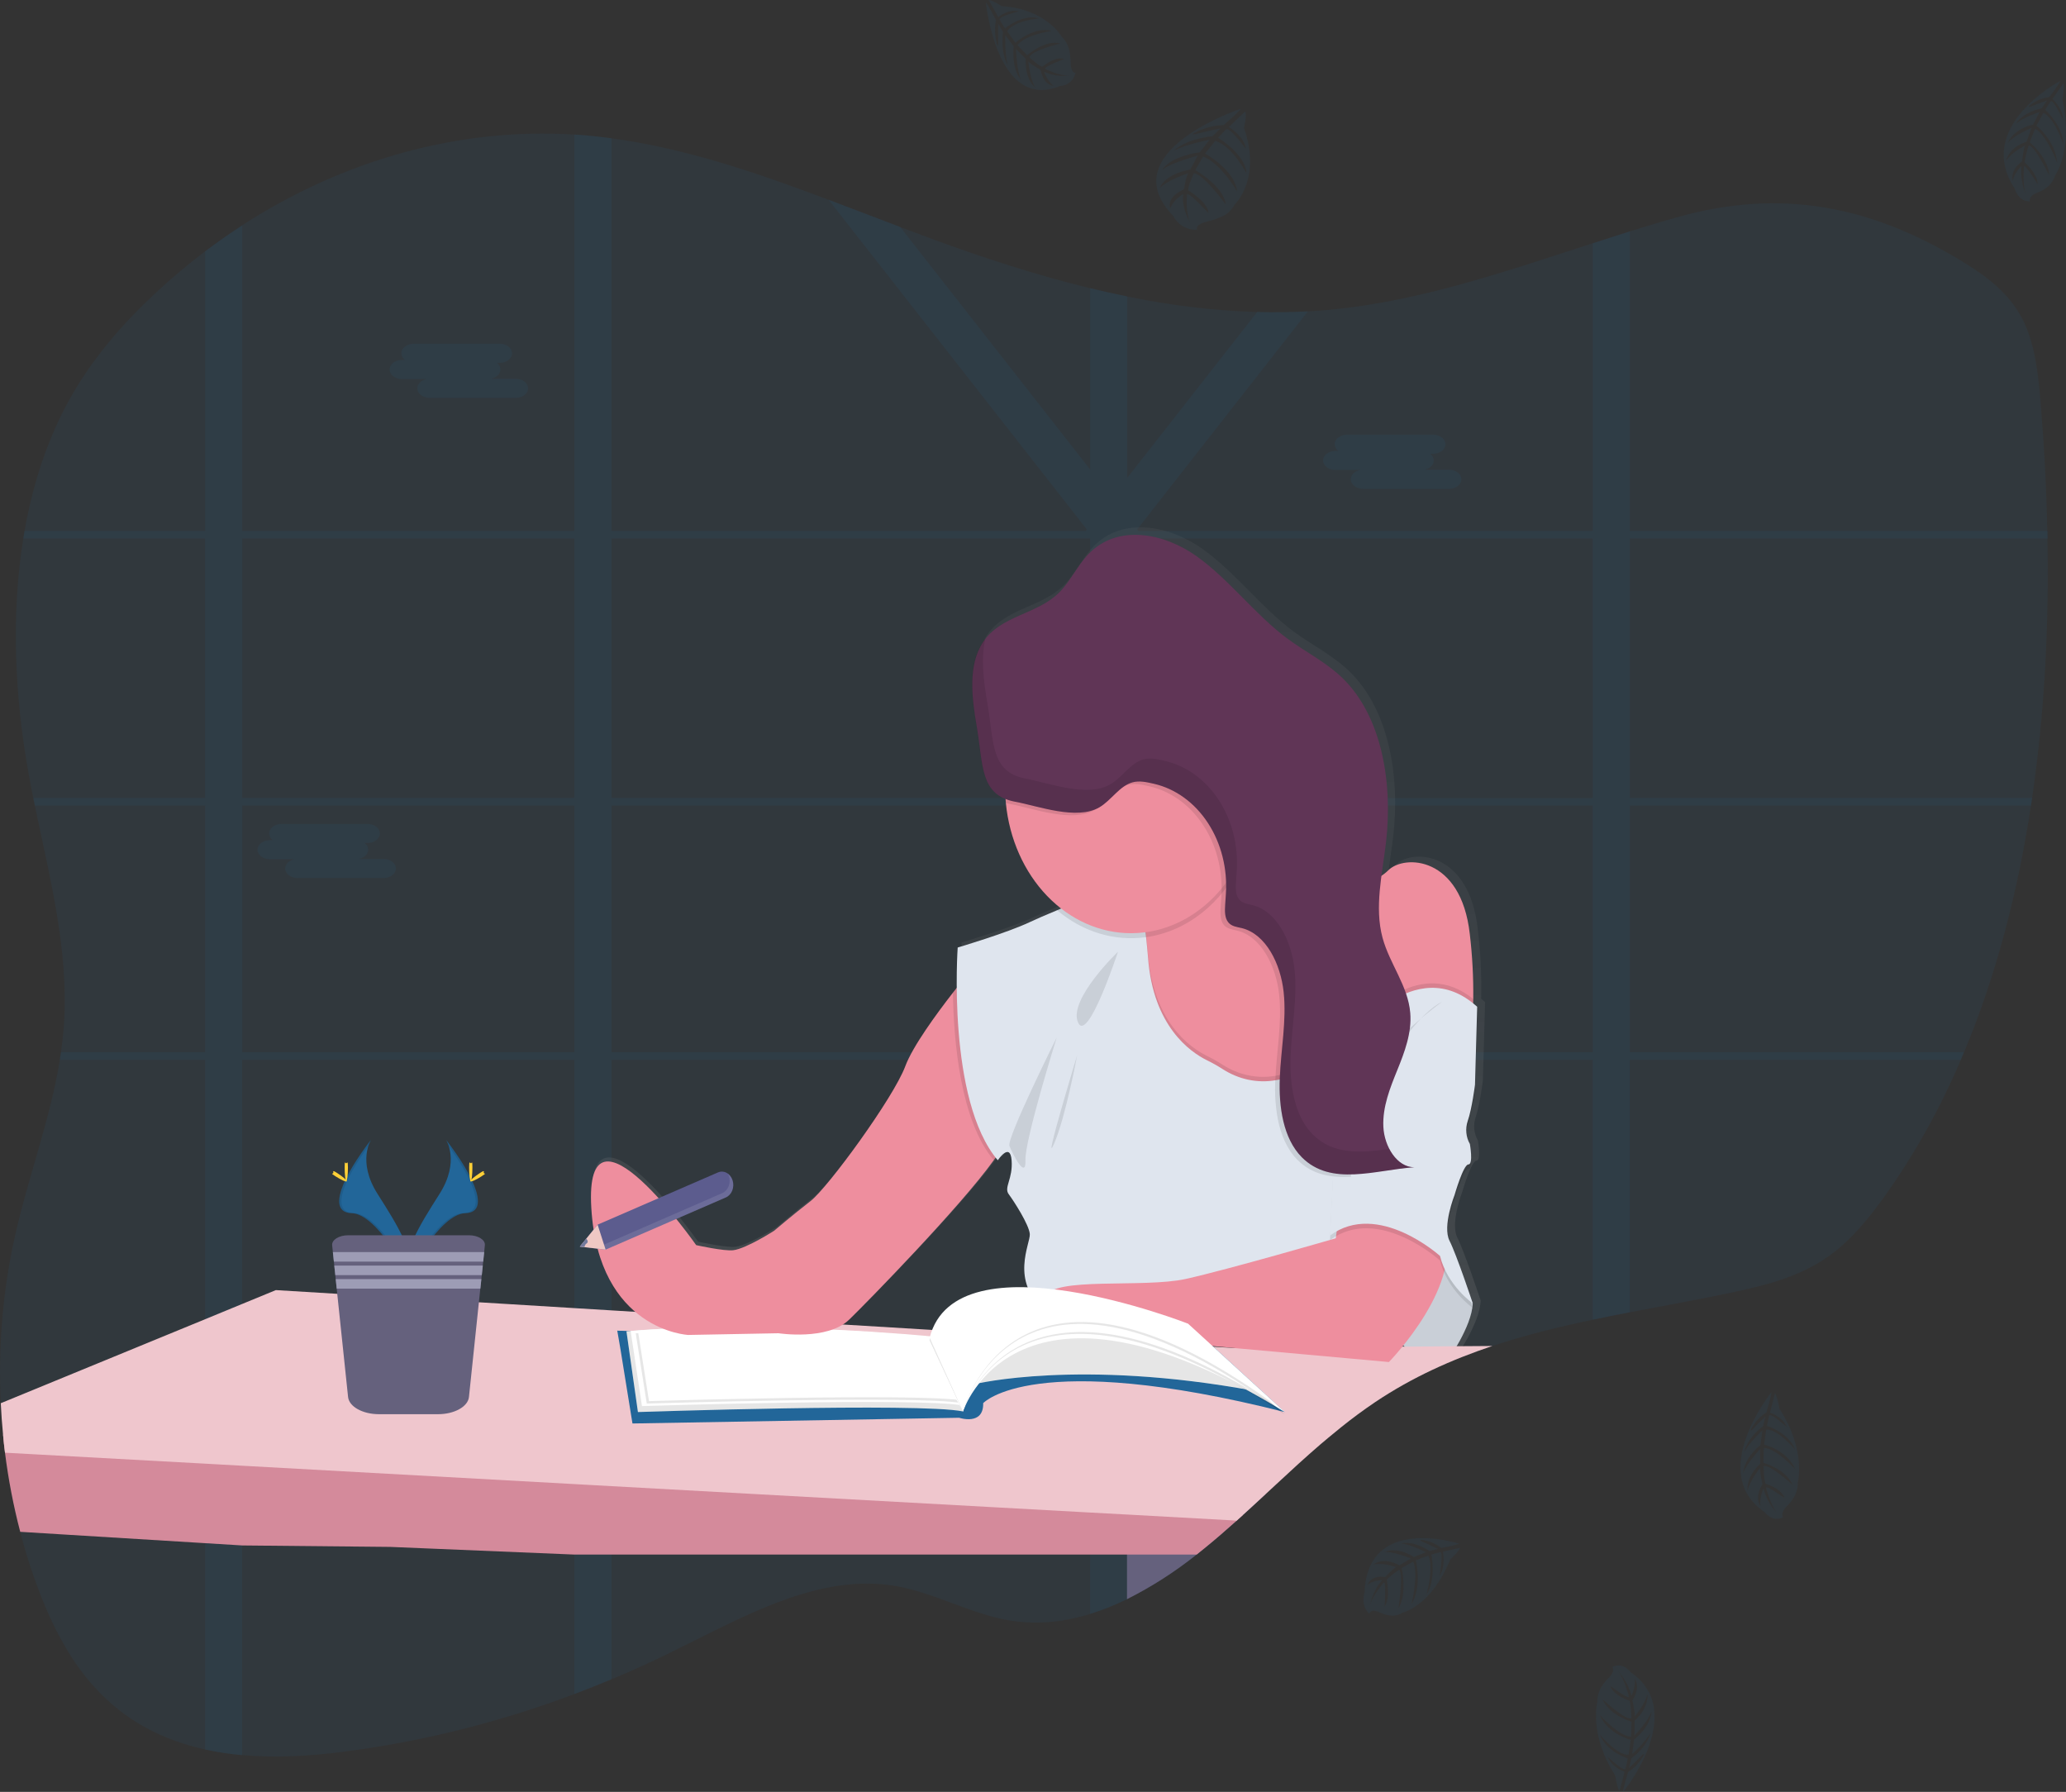 <svg width="542" height="470" viewBox="0 0 542 470" fill="none" xmlns="http://www.w3.org/2000/svg">
<rect x="0" y="0" width="542" height="470" fill="#333333" stroke="none"/>
<g clip-path="url(#clip0)">
<path opacity="0.1" d="M533.116 209.288C533.019 209.955 532.922 210.622 532.814 211.289C529.345 233.997 523.68 255.889 515.256 275.989C514.98 276.656 514.699 277.323 514.412 277.99C509.006 290.663 502.368 302.574 494.628 313.486C490.432 319.374 485.857 324.965 480.417 329.002C472.792 334.658 463.878 336.956 455.117 338.838C446.013 340.796 436.791 342.41 427.59 344.196C424.329 344.815 421.088 345.464 417.867 346.143C408.978 348.012 400.156 350.174 391.543 353.037C380.894 356.61 370.562 361.212 360.839 367.731C360.061 368.247 359.292 368.777 358.531 369.321C357.768 369.857 356.995 370.405 356.253 370.964C355.511 371.524 354.764 372.078 354.027 372.643L352.891 373.536C352.518 373.822 352.149 374.132 351.781 374.417C350.686 375.287 349.606 376.204 348.526 377.085L348.485 377.121C347.774 377.716 347.068 378.311 346.362 378.907C342.375 382.342 338.476 385.938 334.591 389.546L332.14 391.826C330.875 392.993 329.609 394.158 328.343 395.321C327.601 396.006 326.849 396.685 326.102 397.363C325.559 397.858 325.022 398.352 324.469 398.84C321.701 401.323 318.896 403.752 316.036 406.074C315.355 406.628 314.664 407.181 313.989 407.723C308.263 412.28 302.172 416.184 295.802 419.381L295.72 419.422C292.582 420.978 289.353 422.274 286.058 423.298C284.17 423.894 282.281 424.364 280.367 424.733C275.269 425.759 270.065 425.864 264.938 425.043C254.862 423.382 245.421 417.898 235.37 416.064C214.634 412.319 194.497 424.4 174.985 433.884C170.208 436.21 165.379 438.393 160.497 440.433C157.263 441.791 154.014 443.083 150.749 444.309C130.858 451.794 110.362 456.895 89.58 459.533C81.096 460.611 72.248 461.123 63.609 460.349C60.347 460.07 57.101 459.579 53.886 458.878C42.95 456.497 32.741 451.442 24.517 442.208C17.686 434.652 12.865 424.775 9.191 414.469C7.714 410.329 6.412 406.094 5.286 401.763C3.517 394.977 2.188 388.045 1.31 381.026C1.11 379.443 0.931 377.853 0.798 376.263C0.532 373.536 0.334 370.798 0.205 368.047C-0.512 353.428 0.715 338.768 3.843 324.584C7.328 308.872 13.142 293.827 15.7 277.966C15.808 277.299 15.905 276.632 16.002 275.965C16.343 273.584 16.603 271.159 16.78 268.69C18.07 249.292 13.08 230.305 9.14 211.289C9.002 210.622 8.863 209.955 8.73 209.288C8.304 207.181 7.9 205.071 7.517 202.96C3.869 182.848 2.871 161.325 6.11 141.254C6.213 140.587 6.33 139.915 6.448 139.254C8.633 126.822 12.492 114.998 18.402 104.466C24.466 93.653 32.429 84.657 40.919 76.751C45.064 72.9 49.351 69.298 53.779 65.944C56.962 63.539 60.203 61.263 63.502 59.115C90.159 41.849 120.571 33.413 150.641 35.3C152.234 35.395 153.824 35.522 155.411 35.681C157.075 35.848 158.735 36.046 160.39 36.277C179.749 38.878 198.586 45.326 217.311 52.382C223.585 54.763 229.843 57.145 236.102 59.526C238.886 60.582 241.668 61.624 244.448 62.652C258.086 67.659 271.949 72.178 285.94 75.584C289.185 76.377 292.426 77.102 295.663 77.757C306.919 80.103 318.31 81.468 329.74 81.841C334.175 81.968 338.61 81.915 343.045 81.68C345.287 81.561 347.53 81.387 349.775 81.156C372.962 78.846 395.32 71.1 417.77 63.825C421.014 62.771 424.264 61.723 427.493 60.711C431.761 59.377 436.034 58.085 440.322 56.895C467.025 49.434 490.821 53.721 515.645 69.106C521.275 72.601 526.904 76.816 530.384 83.341C533.863 89.867 534.708 97.946 535.352 105.722C536.263 116.784 536.888 128.001 537.087 139.266C537.087 139.933 537.087 140.599 537.123 141.266C537.573 164.075 536.381 187.057 533.116 209.288Z" fill="#226699"/>
<path opacity="0.1" d="M356.008 275.989H354.263V276.876V277.99H356.238L356.008 275.989ZM336.229 275.989C336.227 276.005 336.227 276.021 336.229 276.037L336.075 277.692V277.841V277.99H351.223V277.87L352.303 275.989H336.229ZM295.725 275.989V211.289H313.124C312.94 211.11 312.75 210.932 312.556 210.765L312.3 210.539C312.193 210.438 312.085 210.342 311.973 210.253C311.86 210.164 311.594 209.937 311.394 209.783C311.195 209.628 311.072 209.527 310.883 209.402L310.765 209.312H310.739H295.725V205.77L295.32 205.996L294.891 206.276H294.86L294.768 206.341L294.502 206.544C294.41 206.609 294.318 206.675 294.23 206.746C293.964 206.955 293.719 207.181 293.437 207.413L293.181 207.651C293.007 207.806 292.844 207.967 292.67 208.127C291.989 208.776 291.319 209.455 290.623 210.08C290.449 210.241 290.275 210.396 290.111 210.545C289.739 210.862 289.353 211.156 288.954 211.426C288.789 211.546 288.618 211.655 288.443 211.753L288.156 211.908L287.895 212.039C287.28 212.341 286.643 212.576 285.991 212.742V275.989H259.893C259.893 276.061 259.928 276.126 259.944 276.197C260.087 276.793 260.23 277.388 260.369 277.984H285.997V347.34H286.396L286.851 347.375L287.68 347.447L289.021 347.602L289.625 347.685L290.29 347.78H290.387C290.771 347.84 291.16 347.911 291.554 347.983L291.805 348.03L292.368 348.137L293.176 348.304L295.116 348.185L295.382 348.251C295.489 348.251 295.597 348.298 295.709 348.328V277.99H336.04V277.841V277.692L336.193 276.037C336.191 276.021 336.191 276.005 336.193 275.989H295.725ZM356.008 275.989H354.263V276.876V277.99H356.238L356.008 275.989ZM335.139 275.989L334.965 277.99H351.817L352.963 275.989H335.139ZM295.735 275.989V211.289H313.134C312.95 211.11 312.761 210.932 312.566 210.765L312.31 210.539C312.203 210.438 312.095 210.342 311.983 210.253C311.87 210.164 311.604 209.937 311.404 209.783C311.205 209.628 311.082 209.527 310.893 209.402L310.775 209.312H310.739H295.725V205.77L295.32 205.996L294.891 206.276H294.86L294.768 206.341L294.502 206.544C294.41 206.609 294.318 206.675 294.23 206.746C293.964 206.955 293.719 207.181 293.437 207.413L293.181 207.651C293.007 207.806 292.844 207.967 292.67 208.127C291.989 208.776 291.319 209.455 290.623 210.08C290.449 210.241 290.275 210.396 290.111 210.545C289.739 210.862 289.353 211.156 288.954 211.426C288.789 211.546 288.618 211.655 288.443 211.753L288.156 211.908L287.895 212.039C287.28 212.341 286.643 212.576 285.991 212.742V275.989H259.893C259.893 276.061 259.928 276.126 259.944 276.197C260.087 276.793 260.236 277.388 260.374 277.984H285.997V347.334L286.396 347.363L286.851 347.399L287.68 347.471L289.021 347.625L289.625 347.709L290.29 347.804H290.387C290.771 347.864 291.16 347.935 291.554 348.006L291.805 348.054L292.368 348.161L293.176 348.328L295.116 348.209L295.382 348.274C295.489 348.274 295.597 348.322 295.709 348.352V277.99H334.965L335.149 275.989H295.735ZM427.59 141.254H537.22C537.22 140.587 537.22 139.921 537.185 139.254H427.59V60.699C424.335 61.711 421.086 62.759 417.867 63.813V139.254H298.631L298.329 138.873L298.785 138.277L343.132 81.651C338.697 81.889 334.262 81.942 329.827 81.811L295.725 125.334V77.745C292.47 77.09 289.229 76.366 286.002 75.572V123.143L236.143 59.514C229.884 57.133 223.626 54.71 217.352 52.37L285.121 138.873L284.82 139.254H160.431V36.253C158.773 36.035 157.113 35.836 155.451 35.657C153.865 35.495 152.275 35.368 150.682 35.276V139.254H63.543V59.115C60.237 61.259 56.996 63.535 53.82 65.944V139.254H6.427C6.31 139.915 6.192 140.587 6.09 141.254H53.779V209.288H8.73C8.863 209.955 9.002 210.622 9.14 211.289H53.799V275.989H15.987C15.89 276.656 15.792 277.323 15.685 277.99H53.799V458.896C57.014 459.597 60.26 460.088 63.522 460.367V277.99H150.682V444.327C153.95 443.093 157.2 441.801 160.431 440.451V277.99H285.981V423.322C289.276 422.297 292.505 421.002 295.643 419.446L295.725 419.404V277.99H417.836V346.143C421.074 345.464 424.315 344.815 427.559 344.196V277.99H514.386C514.673 277.323 514.954 276.656 515.231 275.989H427.59V211.289H532.819C532.927 210.622 533.024 209.955 533.121 209.288H427.59V141.254ZM63.548 141.254H150.682V209.288H63.543L63.548 141.254ZM63.548 275.989V211.289H150.682V275.989H63.548ZM160.436 141.254H285.981V209.288H160.431L160.436 141.254ZM160.436 275.989V211.289H285.981V275.989H160.436ZM417.841 275.989H295.725V211.289H417.836L417.841 275.989ZM417.841 209.306H295.725V143.076L297.439 141.254H417.836L417.841 209.306ZM336.234 275.989C336.232 276.005 336.232 276.021 336.234 276.037L336.081 277.692V277.841V277.99H351.228V277.87L352.308 275.989H336.234ZM356.013 275.989H354.268V276.876V277.99H356.243L356.013 275.989ZM295.73 275.989V211.289H313.129C312.945 211.11 312.755 210.932 312.561 210.765L312.305 210.539C312.198 210.438 312.09 210.342 311.978 210.253C311.865 210.164 311.599 209.937 311.399 209.783C311.2 209.628 311.077 209.527 310.888 209.402L310.77 209.312H310.744H295.725V205.77L295.32 205.996L294.891 206.276H294.86L294.768 206.341L294.502 206.544C294.41 206.609 294.318 206.675 294.23 206.746C293.964 206.955 293.719 207.181 293.437 207.413L293.181 207.651C293.007 207.806 292.844 207.967 292.67 208.127C291.989 208.776 291.319 209.455 290.623 210.08C290.449 210.241 290.275 210.396 290.111 210.545C289.739 210.862 289.353 211.156 288.954 211.426C288.789 211.546 288.618 211.655 288.443 211.753L288.156 211.908L287.895 212.039C287.28 212.341 286.643 212.576 285.991 212.742V275.989H259.893C259.893 276.061 259.928 276.126 259.944 276.197C260.087 276.793 260.23 277.388 260.369 277.984H285.997V347.34H286.396L286.851 347.375L287.68 347.447L289.021 347.602L289.625 347.685L290.29 347.78H290.387C290.771 347.84 291.16 347.911 291.554 347.983L291.805 348.03L292.368 348.137L293.176 348.304L295.116 348.185L295.382 348.251C295.489 348.251 295.597 348.298 295.709 348.328V277.99H336.04V277.841V277.692L336.193 276.037C336.191 276.021 336.191 276.005 336.193 275.989H295.73Z" fill="#226699"/>
<path opacity="0.1" d="M105.439 94.41H106.217C105.951 94.23 105.727 93.977 105.565 93.673C105.404 93.368 105.309 93.022 105.291 92.665C105.291 91.284 106.744 90.159 108.52 90.159H131.113C132.889 90.159 134.342 91.284 134.342 92.665C134.342 94.04 132.889 95.172 131.113 95.172H130.361C130.626 95.352 130.848 95.606 131.009 95.91C131.17 96.214 131.263 96.56 131.282 96.916C131.282 98.107 130.228 99.083 128.815 99.351H135.32C137.09 99.351 138.544 100.477 138.544 101.858C138.544 103.239 137.09 104.358 135.32 104.358H112.701C110.93 104.358 109.477 103.233 109.477 101.858C109.477 100.667 110.531 99.691 111.943 99.423H105.439C103.668 99.423 102.215 98.297 102.215 96.916C102.215 95.535 103.658 94.41 105.439 94.41Z" fill="#226699"/>
<path opacity="0.1" d="M350.317 118.267H351.075C350.808 118.086 350.584 117.832 350.422 117.527C350.261 117.221 350.167 116.874 350.148 116.516C350.148 115.141 351.602 114.016 353.377 114.016H375.971C377.747 114.016 379.2 115.141 379.2 116.516C379.2 117.897 377.747 119.023 375.971 119.023H375.219C375.484 119.204 375.707 119.459 375.867 119.764C376.028 120.069 376.122 120.416 376.14 120.773C376.14 121.964 375.085 122.934 373.673 123.202H380.177C381.948 123.202 383.401 124.333 383.401 125.709C383.401 127.084 381.948 128.215 380.177 128.215H357.589C355.818 128.215 354.365 127.09 354.365 125.709C354.365 124.518 355.419 123.542 356.832 123.28H350.317C348.547 123.28 347.093 122.148 347.093 120.773C347.093 119.398 348.557 118.267 350.317 118.267Z" fill="#226699"/>
<path opacity="0.1" d="M70.779 220.357H71.536C71.271 220.175 71.048 219.921 70.888 219.615C70.727 219.31 70.633 218.964 70.615 218.606C70.615 217.231 72.063 216.1 73.839 216.1H96.433C98.208 216.1 99.662 217.231 99.662 218.606C99.662 219.987 98.208 221.113 96.433 221.113H95.68C95.945 221.294 96.168 221.549 96.329 221.854C96.49 222.159 96.583 222.506 96.601 222.863C96.601 224.054 95.547 225.024 94.135 225.292H100.639C102.415 225.292 103.863 226.418 103.863 227.799C103.863 229.18 102.415 230.305 100.639 230.305H78.04C76.27 230.305 74.817 229.174 74.817 227.799C74.817 226.608 75.876 225.632 77.283 225.364H70.779C69.008 225.364 67.555 224.238 67.555 222.863C67.555 221.488 69.008 220.357 70.779 220.357Z" fill="#226699"/>
<path d="M332.079 391.85C330.813 393.017 329.547 394.182 328.282 395.345C327.54 396.03 326.787 396.709 326.04 397.387C325.498 397.881 324.96 398.376 324.408 398.864C321.639 401.347 318.835 403.776 315.974 406.098C315.294 406.651 314.603 407.205 313.927 407.747C308.201 412.304 302.11 416.208 295.74 419.405L295.658 419.446V391.85H332.079Z" fill="#65617D"/>
<path d="M389.025 283.396L389.599 262.825C389.256 262.516 388.908 262.23 388.575 261.944C388.716 255.811 388.415 249.675 387.674 243.6C385.361 223.03 370.342 222.583 366.104 226.828C365.543 227.392 364.93 227.883 364.278 228.293C364.661 225.358 365.137 222.417 365.48 219.511C367.333 203.841 364.457 186.211 354.007 176.084C349.632 171.851 344.284 169.249 339.479 165.707C330.871 159.39 324.07 150.06 315.365 143.91C306.661 137.759 294.435 135.455 286.841 143.362C283.898 146.422 282 150.667 278.981 153.62C273.351 159.122 264.575 159.485 259.662 165.629C259.417 165.939 259.181 166.254 258.956 166.588C254.862 172.696 255.983 181.359 257.288 188.938C258.859 198.06 258.209 205.371 264.933 207.991C264.959 208.354 264.979 208.717 265.015 209.074C265.562 214.67 267.154 220.058 269.678 224.863C272.203 229.668 275.6 233.773 279.631 236.89L278.541 237.343C275.634 238.534 273.019 239.689 271.345 240.481C265.205 243.392 252.278 247.185 252.278 247.185C252.278 247.185 251.971 251.471 252.027 257.794C247.718 263.242 240.528 272.816 238.415 278.49C235.344 286.765 217.996 310.468 213.375 314.046C208.754 317.624 203.744 321.869 203.744 321.869C203.744 321.869 196.427 326.567 192.962 327.013C190.562 327.323 183.137 325.668 183.137 325.668C183.137 325.668 153.481 283.396 155.405 315.832C157.33 348.268 181.018 349.37 181.018 349.37L204.901 348.923C204.901 348.923 217.807 350.936 223.585 345.351C228.518 340.588 254.084 314.457 262.298 302.603C262.487 302.847 262.677 303.085 262.876 303.317C262.876 303.317 266.146 298.399 266.535 303.317C266.924 308.235 264.411 310.462 265.762 312.248C267.113 314.034 271.156 320.297 271.345 322.756C271.535 325.215 265.957 335.259 275.388 342.88C275.537 342.999 275.695 343.112 275.869 343.225C277.553 347.685 282.906 352.049 282.906 352.049L311.793 351.603L366.299 356.52C366.299 356.52 367.921 354.859 370.117 352.144C373.049 355.276 377.117 357.961 381.702 356.312C381.702 356.312 388.253 347.149 388.447 341.112C388.447 341.112 384.21 328.365 382.306 324.566C380.403 320.768 383.657 312.492 383.657 312.492C383.657 312.492 385.965 304.442 387.316 304.442C388.667 304.442 387.7 299.084 387.7 299.084C387.189 298.208 386.87 297.2 386.769 296.149C386.668 295.097 386.789 294.032 387.122 293.047C388.253 289.659 389.025 283.396 389.025 283.396Z" fill="url(#paint0_linear)"/>
<path d="M356.351 278.764L354.304 281.55L346.034 292.755L335.231 293.517L317.939 294.755C317.939 294.755 294.625 262.069 299.005 254.954C300.597 252.388 300.858 249 300.54 245.803C300.499 245.363 300.443 244.922 300.376 244.487C299.852 241.104 298.937 237.82 297.654 234.723L298.227 234.419L298.596 234.223L318.983 223.399L324.029 220.72C324.28 222.338 324.747 223.901 325.411 225.352C325.508 225.578 325.616 225.804 325.728 226.019C332.683 239.415 354.984 230.942 354.984 230.942L356.351 278.764Z" fill="#EE8E9E"/>
<path d="M386.497 262.039C386.344 270.148 385.208 273.649 385.208 273.649L356.351 278.764L355.271 270.047L350.998 235.628L355.01 230.96C356.613 231.363 358.274 231.331 359.864 230.869C361.455 230.406 362.933 229.525 364.185 228.293C368.387 224.066 383.294 224.512 385.586 244.964C386.26 250.621 386.564 256.329 386.497 262.039Z" fill="#EE8E9E"/>
<path d="M379.666 357.02C379.666 357.02 386.16 347.905 386.354 341.904L379.855 329.228L374.123 322.083L363.418 346.125C363.418 346.125 370.49 360.355 379.666 357.02Z" fill="#DFE5EE"/>
<path opacity="0.1" d="M379.666 357.02C379.666 357.02 386.16 347.905 386.354 341.904L379.855 329.228L374.123 322.083L363.418 346.125C363.418 346.125 370.49 360.355 379.666 357.02Z" fill="black"/>
<path d="M326.04 397.387C325.498 397.881 324.961 398.376 324.408 398.864C321.639 401.347 318.835 403.776 315.974 406.098C315.294 406.651 314.603 407.205 313.927 407.747H285.981H160.431H150.682L102.384 405.735L63.543 405.354L53.82 404.758L5.307 401.781C3.53 394.989 2.194 388.051 1.31 381.026C1.111 379.443 0.931 377.853 0.798 376.263L53.799 379.681L63.522 380.318L150.662 385.974L160.41 386.605L285.961 394.762L295.622 395.393H295.704L326.04 397.387Z" fill="#D48A9B"/>
<path d="M391.512 353.037C380.863 356.61 370.531 361.212 360.808 367.731C360.035 368.249 359.273 368.779 358.5 369.321C357.727 369.863 356.965 370.405 356.223 370.964C355.481 371.524 354.734 372.078 353.997 372.643L352.861 373.536L351.75 374.417C350.655 375.293 349.575 376.204 348.495 377.085L348.455 377.121C347.743 377.716 347.037 378.311 346.331 378.907C342.344 382.342 338.445 385.938 334.561 389.546C333.742 390.308 332.922 391.068 332.099 391.826L328.312 395.321C327.57 396.006 326.818 396.685 326.071 397.364C325.529 397.858 324.991 398.352 324.439 398.84L295.781 397.25H295.699L286.038 396.726L160.431 389.802L150.682 389.26L63.543 384.444L53.82 383.902L1.31 381.026C1.11 379.443 0.931 377.853 0.798 376.263C0.532 373.536 0.334 370.798 0.205 368.047L53.815 346.018L63.538 342.011L72.37 338.379L88.465 339.355L125.663 341.576L150.697 343.106L160.446 343.702L166.674 344.083L168.163 344.178L220.576 347.363L221.128 347.405L244.515 348.822H244.781H244.934L247.273 348.959L255.246 349.447L265.215 350.043L268.5 350.245L269.119 350.287L273.766 350.567L275.091 350.644L279.528 350.918L281.294 351.031H281.35H281.718L285.869 351.287L292.296 351.68H292.327L294.323 351.799H294.538L295.73 351.876L298.657 352.055L301.216 352.21H301.241L304.112 352.382H304.158L306.333 352.519L308.001 352.621L313.922 352.984L314.987 353.049H315.355L315.867 353.085L317.602 353.192L318.38 353.24L324.418 353.603H324.971L333.885 353.514H333.947L367.839 353.192H368.489H369.175H371.191L382.102 353.091H383.729L391.512 353.037Z" fill="#EFC6CD"/>
<path d="M162.769 353.853L165.922 373.364L251.628 371.863C251.628 371.863 258.076 374.03 257.933 368.029C257.933 368.029 270.977 353.686 337.048 370.363L311.681 347.185L242.34 351.519L161.935 349.019L162.769 353.853Z" fill="#226699"/>
<path d="M164.346 349.185L167.355 370.363C167.355 370.363 241.045 367.862 252.631 370.196L243.875 350.852C243.875 350.852 199.318 346.018 164.346 349.185Z" fill="white"/>
<path opacity="0.1" d="M164.346 349.185L167.355 370.363C167.355 370.363 241.045 367.862 252.631 370.196L243.875 350.852C243.875 350.852 199.318 346.018 164.346 349.185Z" fill="black"/>
<path d="M165.446 349.108L168.414 368.803C168.414 368.803 241.168 366.481 252.631 368.648L243.998 350.662C243.998 350.662 199.978 346.161 165.446 349.108Z" fill="white"/>
<path opacity="0.1" d="M166.781 349.715L169.673 368.136C169.673 368.136 240.83 365.963 252.063 367.993L243.619 351.162C243.619 351.162 200.562 346.935 166.781 349.715Z" fill="black"/>
<path d="M167.354 349.042L170.261 367.499C170.261 367.499 241.419 365.326 252.651 367.356L244.187 350.507C244.187 350.507 201.135 346.286 167.354 349.042Z" fill="white"/>
<path d="M117.01 298.953C117.01 298.953 120.735 304.615 115.295 313.171C109.855 321.726 105.362 328.942 107.179 334.277C107.179 334.277 115.367 318.392 122.071 318.202C128.774 318.011 124.363 308.503 117.01 298.953Z" fill="#226699"/>
<path opacity="0.1" d="M117.009 298.953C117.337 299.502 117.594 300.104 117.772 300.739C124.292 309.67 127.766 318.005 121.497 318.184C115.658 318.374 108.658 330.52 106.979 333.592C107.037 333.822 107.104 334.055 107.179 334.289C107.179 334.289 115.367 318.404 122.071 318.213C128.774 318.023 124.363 308.503 117.009 298.953Z" fill="black"/>
<path d="M123.933 306.175C123.933 308.163 123.739 309.783 123.503 309.783C123.268 309.783 123.074 308.163 123.074 306.175C123.074 304.186 123.314 305.115 123.55 305.115C123.785 305.115 123.933 304.18 123.933 306.175Z" fill="#FFD037"/>
<path d="M126.308 308.55C124.803 309.509 123.493 310.087 123.381 309.842C123.268 309.598 124.404 308.652 125.898 307.675C127.393 306.699 126.809 307.413 126.922 307.675C127.035 307.937 127.812 307.598 126.308 308.55Z" fill="#FFD037"/>
<path d="M97.343 298.953C97.343 298.953 93.618 304.615 99.063 313.171C104.508 321.726 108.991 328.942 107.179 334.277C107.179 334.277 98.966 318.392 92.282 318.202C85.599 318.011 89.99 308.503 97.343 298.953Z" fill="#226699"/>
<path opacity="0.1" d="M97.343 298.953C97.019 299.504 96.762 300.105 96.581 300.739C90.061 309.67 86.587 318.005 92.855 318.184C98.694 318.374 105.7 330.52 107.379 333.592C107.324 333.822 107.257 334.055 107.179 334.289C107.179 334.289 98.966 318.404 92.282 318.213C85.599 318.023 89.99 308.503 97.343 298.953Z" fill="black"/>
<path d="M90.42 306.175C90.42 308.163 90.614 309.783 90.849 309.783C91.085 309.783 91.279 308.163 91.279 306.175C91.279 304.186 91.039 305.115 90.803 305.115C90.568 305.115 90.42 304.18 90.42 306.175Z" fill="#FFD037"/>
<path d="M88.045 308.55C89.549 309.509 90.865 310.087 90.977 309.842C91.09 309.598 89.954 308.652 88.459 307.675C86.965 306.699 87.549 307.413 87.436 307.675C87.323 307.937 86.54 307.598 88.045 308.55Z" fill="#FFD037"/>
<path d="M127.198 326.638L127.014 328.424L126.753 330.919L126.646 331.961L126.385 334.461L126.272 335.503L126.006 338.004L123.028 366.416C122.762 368.952 119.2 370.929 114.901 370.929H99.436C95.138 370.929 91.581 368.952 91.315 366.416L88.332 338.004L88.071 335.503L87.963 334.461L87.697 331.961L87.59 330.919L87.329 328.424L87.139 326.638C86.991 325.203 88.915 323.995 91.351 323.995H123.007C125.438 323.995 127.367 325.203 127.198 326.638Z" fill="#65617D"/>
<path d="M127.029 328.406L126.768 330.907H87.59L87.329 328.406H127.029Z" fill="#9D9CB5"/>
<path d="M126.661 331.949L126.4 334.45H87.963L87.697 331.949H126.661Z" fill="#9D9CB5"/>
<path d="M126.287 335.491L126.026 337.986H88.332L88.071 335.491H126.287Z" fill="#9D9CB5"/>
<path d="M174.427 324.34C174.427 324.34 164.489 313.224 164.873 327.674C165.256 342.124 174.427 324.34 174.427 324.34Z" fill="#EE8E9E"/>
<path d="M263.669 298.995C263.449 300.114 262.38 301.971 260.712 304.299C252.094 316.374 227.576 341.469 222.771 346.125C217.04 351.686 204.236 349.697 204.236 349.697L180.542 350.144C180.542 350.144 157.038 349.03 155.124 316.802C153.21 284.574 182.64 326.585 182.64 326.585C182.64 326.585 190.009 328.228 192.389 327.918C195.828 327.478 203.089 322.81 203.089 322.81C203.089 322.81 208.058 318.583 212.644 315.028C217.229 311.474 234.429 287.903 237.489 279.674C239.428 274.453 245.677 265.915 249.991 260.378C252.467 257.193 254.305 255.02 254.305 255.02C254.305 255.02 265.005 292.1 263.669 298.995Z" fill="#EE8E9E"/>
<path opacity="0.1" d="M263.669 298.995C263.449 300.114 262.38 301.971 260.711 304.299C252.012 293.993 250.195 273.429 249.99 260.354C252.467 257.169 254.304 254.996 254.304 254.996C254.304 254.996 265.005 292.1 263.669 298.995Z" fill="black"/>
<path opacity="0.1" d="M354.299 281.55L346.034 292.755L335.231 293.517L317.939 294.755C317.939 294.755 294.625 262.069 299.005 254.954C300.597 252.388 300.858 249 300.54 245.803C300.499 245.363 300.443 244.922 300.376 244.487C299.852 241.104 298.937 237.82 297.654 234.723L298.227 234.419L298.596 234.223C299.506 237.172 300.134 240.229 300.469 243.338C300.525 243.761 300.576 244.202 300.627 244.654C300.806 246.262 300.97 248.048 301.139 250.013C302.47 268.005 312.198 274.774 316.588 276.93C318 277.622 319.38 278.399 320.723 279.258C324.948 281.968 329.819 282.993 334.592 282.175C345.43 280.52 354.268 271.357 354.268 271.357L354.314 280.377L354.299 281.55Z" fill="black"/>
<path d="M354.631 351.466C354.631 351.466 283.545 351.239 274.175 343.684C264.805 336.128 270.358 326.12 270.163 323.673C269.969 321.226 265.962 315.004 264.626 313.218C263.291 311.432 265.773 309.217 265.389 304.329C265.005 299.441 261.761 304.329 261.761 304.329C248.379 288.54 251.244 248.524 251.244 248.524C251.244 248.524 264.038 244.749 270.179 241.85C271.842 241.064 274.431 239.945 277.343 238.736L278.423 238.284C285.93 235.158 294.855 231.627 294.855 231.627C294.855 231.627 296.569 230.216 298.294 234.437C299.082 236.378 299.875 239.504 300.51 244.499C300.566 244.922 300.617 245.363 300.668 245.815C300.847 247.423 301.011 249.209 301.18 251.174C302.51 269.166 312.239 275.935 316.629 278.091C318.041 278.783 319.421 279.561 320.764 280.419C324.988 283.129 329.86 284.154 334.632 283.336C345.471 281.681 354.309 272.518 354.309 272.518L354.355 281.538L354.488 308.64L354.631 351.466Z" fill="#DFE5EE"/>
<path d="M351.571 316.338L350.425 324.787C350.425 324.787 322.141 333.009 311.062 335.456C299.982 337.903 276.089 334.789 274.37 340.124C272.65 345.458 281.631 352.799 281.631 352.799L310.289 352.353L364.37 357.247C364.37 357.247 385.008 336.123 378.32 321.446C371.631 306.77 351.571 316.338 351.571 316.338Z" fill="#EE8E9E"/>
<path opacity="0.1" d="M293.289 249.637C293.289 249.637 280.291 262.087 282.778 268.094C285.265 274.102 293.289 249.637 293.289 249.637Z" fill="black"/>
<path opacity="0.1" d="M277.235 272.089C277.235 272.089 264.048 298.548 264.816 300.549C265.583 302.549 269.211 309.664 269.017 304.329C268.823 298.995 277.235 272.089 277.235 272.089Z" fill="black"/>
<path opacity="0.1" d="M282.588 276.763C282.588 276.763 279.518 293.213 276.473 300.108C273.428 307.002 282.588 276.763 282.588 276.763Z" fill="black"/>
<path opacity="0.1" d="M325.754 226.037C323.227 231.427 319.627 236.036 315.256 239.477C310.884 242.918 305.868 245.091 300.627 245.815H300.566C292.321 246.941 284.015 244.412 277.302 238.73C284.978 235.503 294.814 231.621 294.814 231.621C294.814 231.621 296.528 230.21 298.253 234.431L324.055 220.738C324.345 222.608 324.92 224.402 325.754 226.037Z" fill="black"/>
<path d="M329.786 206.282C329.796 212.977 328.296 219.559 325.436 225.37C324.07 228.141 322.415 230.704 320.508 233.003C315.188 239.447 308.1 243.524 300.469 244.529H300.402C299.182 244.692 297.955 244.773 296.728 244.773C288.605 244.773 280.767 241.294 274.708 235C268.649 228.705 264.794 220.036 263.879 210.646C263.737 209.205 263.667 207.756 263.669 206.306C263.669 196.105 267.152 186.322 273.352 179.109C279.552 171.896 287.96 167.844 296.728 167.844C305.495 167.844 313.904 171.896 320.104 179.109C326.303 186.322 329.786 196.105 329.786 206.306V206.282Z" fill="#EE8E9E"/>
<path opacity="0.1" d="M351.192 279.061L354.263 273.703C354.263 273.703 371.079 250.358 387.526 265.254L386.953 285.712C386.953 285.712 386.185 291.933 385.039 295.238C384.71 296.218 384.59 297.277 384.69 298.323C384.789 299.37 385.106 300.372 385.612 301.245C385.612 301.245 386.569 306.604 385.233 306.604C383.898 306.604 381.6 314.605 381.6 314.605C381.6 314.605 378.35 322.834 380.264 326.614C382.178 330.395 386.38 343.065 386.38 343.065C386.38 343.065 379.691 338.397 377.777 330.615C377.777 330.615 361.535 315.939 348.92 325.257L351.192 279.061Z" fill="black"/>
<path opacity="0.1" d="M386.497 262.039C386.344 270.148 385.208 273.649 385.208 273.649L356.351 278.764L355.271 270.047C359.048 265.463 372.783 250.888 386.497 262.039Z" fill="black"/>
<path d="M351.192 277.87L354.263 272.512C354.263 272.512 371.079 249.167 387.526 264.064L386.953 284.521C386.953 284.521 386.185 290.743 385.039 294.047C384.71 295.028 384.59 296.086 384.69 297.133C384.789 298.179 385.106 299.182 385.612 300.054C385.612 300.054 386.569 305.413 385.233 305.413C383.898 305.413 381.6 313.415 381.6 313.415C381.6 313.415 378.35 321.643 380.264 325.424C382.178 329.204 386.38 341.874 386.38 341.874C386.38 341.874 379.691 337.206 377.777 329.424C377.777 329.424 361.535 314.748 348.92 324.066L351.192 277.87Z" fill="#DFE5EE"/>
<path opacity="0.1" d="M378.325 262.754C378.325 262.754 350.619 282.544 351.955 299.9C351.955 299.9 367.435 268.088 378.325 262.754Z" fill="black"/>
<path opacity="0.1" d="M354.294 281.556L354.427 308.658C349.186 308.932 344.248 308.14 340.343 304.192C337.626 301.442 336.045 297.643 335.226 293.535C334.617 290.225 334.393 286.835 334.561 283.455C334.558 283.421 334.558 283.388 334.561 283.354C334.883 275.87 336.362 268.386 335.584 260.95C334.806 253.513 330.933 245.666 324.607 244.1C323.359 243.785 321.957 243.672 321.066 242.606C320.084 241.415 320.13 239.564 320.237 237.914L320.421 235.134C320.467 234.42 320.488 233.711 320.488 233.003C320.484 226.681 318.594 220.558 315.141 215.678C311.687 210.798 306.885 207.464 301.553 206.246L301.349 206.204C299.568 205.788 297.715 205.377 295.935 205.853C292.547 206.764 290.357 210.586 287.235 212.402C281.248 215.879 271.264 212.075 264.995 210.878C264.585 210.801 264.196 210.711 263.823 210.61C263.68 209.169 263.61 207.72 263.613 206.27C263.615 200.379 264.781 194.567 267.019 189.283C269.258 183.999 272.51 179.384 276.524 175.794C280.539 172.204 285.208 169.734 290.173 168.576C295.137 167.418 300.264 167.603 305.158 169.115C310.052 170.627 314.582 173.427 318.398 177.299C322.214 181.17 325.215 186.01 327.169 191.445C329.123 196.879 329.978 202.764 329.668 208.644C329.358 214.524 327.891 220.242 325.38 225.358C325.477 225.584 325.585 225.81 325.697 226.025C332.652 239.421 354.954 230.948 354.954 230.948L356.294 278.752L354.294 281.556Z" fill="black"/>
<path d="M288.438 211.741C291.539 209.92 293.729 206.097 297.137 205.192C298.913 204.716 300.765 205.127 302.557 205.538L302.761 205.585C308.398 206.883 313.43 210.541 316.903 215.866C320.377 221.191 322.051 227.814 321.609 234.479L321.424 237.259C321.312 238.903 321.266 240.766 322.259 241.945C323.144 243.011 324.546 243.136 325.795 243.434C332.12 245.005 335.994 252.811 336.772 260.289C337.549 267.767 336.045 275.275 335.748 282.788C335.451 290.302 336.638 298.596 341.52 303.531C349.197 311.271 360.864 306.866 371.022 306.157C366.529 306.157 363.162 300.763 362.916 295.547C362.671 290.332 364.667 285.366 366.575 280.663C368.484 275.959 370.398 270.899 369.973 265.695C369.39 258.55 364.549 252.829 362.696 245.952C360.537 237.95 362.62 229.359 363.597 221.041C365.434 205.466 362.573 187.932 352.211 177.864C347.871 173.655 342.564 171.065 337.795 167.54C329.249 161.235 322.509 151.989 313.871 145.857C305.233 139.724 293.105 137.45 285.567 145.309C282.65 148.351 280.767 152.572 277.768 155.508C271.908 161.253 262.595 161.36 257.897 168.41C253.854 174.477 254.949 183.092 256.244 190.623C257.969 200.667 256.996 208.485 266.223 210.271C272.466 211.42 282.445 215.224 288.438 211.741Z" fill="#603556"/>
<path opacity="0.1" d="M364.462 301.358C357.067 302.412 349.739 302.954 344.355 297.524C339.473 292.588 338.271 284.301 338.583 276.781C338.895 269.261 340.39 261.748 339.607 254.275C338.824 246.803 334.955 238.998 328.63 237.426C327.381 237.117 325.984 237.003 325.094 235.938C324.106 234.747 324.147 232.889 324.259 231.246L324.444 228.466C324.886 221.801 323.212 215.179 319.738 209.855C316.264 204.531 311.233 200.874 305.596 199.578L305.392 199.53C303.6 199.119 301.748 198.709 299.972 199.185C296.585 200.096 294.394 203.948 291.273 205.734C285.28 209.217 275.306 205.413 269.027 204.216C259.816 202.459 260.778 194.63 259.048 184.568C258.081 178.948 257.227 172.72 258.537 167.397C258.291 167.701 258.056 167.993 257.83 168.356C253.788 174.423 254.883 183.038 256.177 190.57C257.902 200.614 256.93 208.431 266.156 210.217C272.43 211.408 282.409 215.218 288.402 211.735C291.503 209.914 293.693 206.091 297.101 205.186C298.877 204.71 300.73 205.121 302.521 205.532L302.725 205.579C308.362 206.877 313.394 210.535 316.868 215.86C320.341 221.185 322.015 227.808 321.573 234.473L321.389 237.254C321.276 238.897 321.23 240.76 322.223 241.939C323.108 243.005 324.51 243.13 325.759 243.428C332.084 244.999 335.958 252.805 336.736 260.283C337.514 267.761 336.014 275.269 335.712 282.782C335.41 290.296 336.603 298.59 341.485 303.525C349.161 311.265 360.828 306.86 370.986 306.151C368.228 306.169 365.91 304.133 364.462 301.358Z" fill="black"/>
<path d="M156.777 321.22L188.326 307.526C189.072 307.202 189.897 307.236 190.622 307.62C191.346 308.004 191.91 308.707 192.189 309.575C192.468 310.442 192.439 311.403 192.109 312.246C191.779 313.089 191.175 313.745 190.429 314.07L158.88 327.763L152.115 326.978L156.777 321.22Z" fill="#5C5C8E"/>
<path opacity="0.1" d="M191.238 308.455C191.516 309.324 191.486 310.285 191.155 311.128C190.824 311.971 190.218 312.627 189.472 312.95L157.903 326.692L152.826 326.096L152.094 327.001L158.86 327.787L190.409 314.093C191.154 313.769 191.758 313.113 192.088 312.27C192.418 311.427 192.447 310.466 192.169 309.598C191.936 308.875 191.505 308.261 190.941 307.854C191.054 308.044 191.154 308.245 191.238 308.455Z" fill="white"/>
<path d="M156.782 321.22L158.88 327.763L153.333 327.114L152.12 326.972L153.778 324.923L156.782 321.22Z" fill="#EFC8C4"/>
<path d="M153.773 324.906C153.903 325.018 154.013 325.158 154.1 325.316C154.152 325.412 154.18 325.522 154.18 325.635C154.18 325.748 154.152 325.858 154.1 325.953C154.013 326.058 153.911 326.145 153.799 326.209C153.672 326.308 153.566 326.438 153.488 326.591C153.41 326.743 153.362 326.914 153.348 327.091L152.13 326.954L153.773 324.906Z" fill="#727A9C"/>
<path d="M255.834 363.01C255.834 363.01 283.161 356.336 329.013 364.796L311.051 349.459L278.372 341.677L255.251 348.822L255.834 363.01Z" fill="white"/>
<path opacity="0.1" d="M255.834 363.01C255.834 363.01 283.161 356.336 329.013 364.796L311.051 349.459L278.372 341.677L255.251 348.822L255.834 363.01Z" fill="black"/>
<path d="M252.631 370.226C252.631 370.226 266.392 326.918 337.068 370.363L311.701 351.37C311.701 351.37 250.932 331.836 243.911 354.347L252.631 370.226Z" fill="white"/>
<path opacity="0.1" d="M252.631 370.196C252.631 370.196 266.392 323.893 337.068 371.03L311.701 350.43C311.701 350.43 250.912 327.067 243.875 351.519L252.631 370.196Z" fill="black"/>
<path d="M252.631 370.214C252.631 370.214 266.392 323.227 337.068 370.363L311.701 349.763C311.701 349.763 250.932 327.067 243.911 351.549L252.631 370.214Z" fill="white"/>
<path opacity="0.1" d="M252.631 370.226C252.631 370.226 266.392 318.005 337.068 371.03L311.681 347.852C311.681 347.852 250.912 324.036 243.891 351.519L252.631 370.226Z" fill="black"/>
<path d="M252.631 370.196C252.631 370.196 266.392 317.338 337.068 370.363L311.681 347.185C311.681 347.185 250.912 323.37 243.891 350.852L252.631 370.196Z" fill="white"/>
<path opacity="0.1" d="M464.666 365.219C464.666 365.219 447.702 386.361 462.972 396.631C462.972 396.631 464.968 399.429 467.818 397.965C467.818 397.965 466.856 396.971 468.785 395.053C469.467 394.366 470.077 393.586 470.602 392.731C471.314 391.578 471.684 390.186 471.656 388.766C471.656 388.766 473.877 380.377 466.82 369.488C466.82 369.488 466.18 365.844 465.638 365.445L464.348 370.524C464.348 370.524 467.588 371.482 468.806 374.352C468.806 374.352 464.538 370.452 464.123 371.268C464.041 371.435 463.545 374.001 463.545 374.001C463.545 374.001 469.174 375.692 470.935 380.193C470.935 380.193 466.385 374.757 463.351 374.971L462.798 378.889C462.798 378.889 468.821 380.342 470.986 385.378C470.986 385.378 466.063 379.883 462.716 379.758L462.619 383.694C462.619 383.694 468.468 385.242 470.254 389.445C470.254 389.445 464.016 383.771 462.649 384.599C462.649 384.599 462.747 388.224 463.161 389.171C463.161 389.171 467.337 390.362 468.187 392.946C468.187 392.946 463.673 389.665 463.284 390.165C463.284 390.165 464.497 394.845 466.186 396.84C466.186 396.84 463.504 394.107 462.665 390.421C462.665 390.421 461.529 392.725 461.815 394.988C461.815 394.988 460.142 392.833 462.383 389.284C462.383 389.284 461.565 385.593 461.769 385.009C461.769 385.009 459.134 388.147 458.458 390.963C458.458 390.963 457.947 387.438 461.764 383.991V380.026C461.764 380.026 458.09 383.961 457.333 386.397C457.333 386.397 457.281 382.705 461.841 379.032L462.353 375.18C462.353 375.18 458.965 378.287 457.619 380.788C457.619 380.788 458.202 377.347 462.532 374.084L463.131 371.56C463.131 371.56 460.695 373.882 460.06 374.62C459.426 375.358 459.185 375.215 459.185 375.215C460.182 373.219 461.634 371.583 463.381 370.488C463.381 370.488 464.947 365.356 464.666 365.219Z" fill="#226699"/>
<path opacity="0.1" d="M540.501 21.207C540.501 21.207 517.836 33.115 528.521 49.423C528.521 49.423 529.437 52.906 532.548 52.834C532.548 52.834 531.99 51.483 534.406 50.578C535.264 50.251 536.086 49.806 536.852 49.25C537.891 48.505 538.694 47.387 539.139 46.065C539.139 46.065 543.97 39.325 541.069 26.113C541.069 26.113 541.688 22.464 541.319 21.851L538.443 25.959C538.443 25.959 541.115 28.293 541.289 31.49C541.289 31.49 538.648 25.977 537.993 26.548C537.86 26.661 536.555 28.805 536.555 28.805C536.555 28.805 541.161 32.889 541.319 37.837C541.319 37.837 538.924 30.775 536.048 29.608L534.242 32.978C534.242 32.978 539.319 37.021 539.656 42.641C539.656 42.641 536.934 35.366 533.889 33.746L532.492 37.319C532.492 37.319 537.379 41.373 537.609 46.053C537.609 46.053 533.735 38.015 532.2 38.17C532.2 38.17 531.09 41.552 531.177 42.617C531.177 42.617 534.626 45.594 534.564 48.357C534.564 48.357 531.494 43.308 530.982 43.594C530.982 43.594 530.547 48.452 531.448 51.054C531.448 51.054 529.877 47.327 530.327 43.552C530.327 43.552 528.511 45.172 528.03 47.386C528.03 47.386 527.201 44.642 530.445 42.373C530.445 42.373 530.911 38.605 531.294 38.158C531.294 38.158 527.82 39.867 526.274 42.141C526.274 42.141 526.965 38.658 531.637 37.194L532.968 33.55C532.968 33.55 528.275 35.526 526.766 37.432C526.766 37.432 527.943 34.002 533.367 32.669L535.112 29.346C535.112 29.346 530.957 30.698 528.884 32.395C528.884 32.395 530.568 29.489 535.644 28.418L537.031 26.358C537.031 26.358 534.012 27.405 533.167 27.798C532.323 28.191 532.144 27.959 532.144 27.959C533.735 26.559 535.629 25.701 537.614 25.482C537.614 25.482 540.685 21.446 540.501 21.207Z" fill="#226699"/>
<path opacity="0.1" d="M325.38 28.578C325.38 28.578 291.329 39.891 307.884 56.728C307.884 56.728 309.352 60.3 314.065 60.3C314.065 60.3 313.185 58.919 316.829 58.08C318.083 57.786 319.313 57.364 320.503 56.817C321.907 56.245 323.101 55.134 323.891 53.668C323.891 53.668 331.055 46.999 326.352 33.556C326.352 33.556 327.207 29.888 326.634 29.257L322.376 33.318C322.376 33.318 326.47 35.765 326.813 38.998C326.813 38.998 322.683 33.347 321.696 33.901C321.496 34.014 319.567 36.134 319.567 36.134C319.567 36.134 326.67 40.408 326.992 45.416C326.992 45.416 323.205 38.206 318.804 36.938L316.143 40.283C316.143 40.283 323.922 44.529 324.561 50.22C324.561 50.22 320.273 42.784 315.626 41.051L313.579 44.624C313.579 44.624 321.071 48.875 321.562 53.614C321.562 53.614 315.509 45.368 313.185 45.469C313.185 45.469 311.584 48.863 311.727 49.941C311.727 49.941 317.018 53.084 316.993 55.847C316.993 55.847 312.213 50.643 311.425 50.917C311.425 50.917 310.882 55.817 312.305 58.472C312.305 58.472 309.839 54.656 310.432 50.858C310.432 50.858 307.725 52.435 307.044 54.656C307.044 54.656 305.724 51.864 310.586 49.673C310.586 49.673 311.205 45.874 311.773 45.434C311.773 45.434 306.553 47.053 304.266 49.303C304.266 49.303 305.228 45.803 312.269 44.469L314.204 40.825C314.204 40.825 307.142 42.683 304.9 44.558C304.9 44.558 306.604 41.129 314.792 39.938L317.351 36.634C317.351 36.634 311.087 37.866 307.986 39.521C307.986 39.521 310.468 36.634 318.129 35.711L320.176 33.675C320.176 33.675 315.626 34.639 314.357 35.008C313.088 35.378 312.822 35.139 312.822 35.139C315.379 33.699 318.17 32.903 321.01 32.806C321.01 32.806 325.677 28.828 325.38 28.578Z" fill="#226699"/>
<path opacity="0.1" d="M425.84 470.006C425.84 470.006 442.983 449.055 427.8 438.612C427.8 438.612 425.825 435.789 422.964 437.218C422.964 437.218 423.921 438.225 421.976 440.124C421.289 440.804 420.672 441.575 420.139 442.422C419.416 443.567 419.035 444.955 419.054 446.375C419.054 446.375 416.756 454.74 423.726 465.707C423.726 465.707 424.335 469.357 424.873 469.768L426.208 464.701C426.208 464.701 422.974 463.707 421.782 460.825C421.782 460.825 426.014 464.767 426.433 463.957C426.52 463.79 427.037 461.236 427.037 461.236C427.037 461.236 421.408 459.45 419.699 454.961C419.699 454.961 424.202 460.45 427.242 460.266L427.825 456.354C427.825 456.354 421.818 454.836 419.684 449.805C419.684 449.805 424.561 455.354 427.907 455.52L428.035 451.579C428.035 451.579 422.196 449.936 420.426 445.709C420.426 445.709 426.618 451.46 427.989 450.644C427.989 450.644 427.923 447.024 427.477 446.072C427.477 446.072 423.312 444.798 422.483 442.237C422.483 442.237 426.971 445.572 427.36 445.071C427.36 445.071 426.188 440.38 424.514 438.367C424.514 438.367 427.176 441.13 427.984 444.821C427.984 444.821 429.141 442.529 428.869 440.267C428.869 440.267 430.527 442.446 428.255 445.965C428.255 445.965 429.043 449.668 428.834 450.245C428.834 450.245 431.495 447.137 432.191 444.357C432.191 444.357 432.702 447.888 428.828 451.287L428.777 455.252C428.777 455.252 432.482 451.359 433.26 448.93C433.26 448.93 433.26 452.627 428.69 456.247L428.179 460.093C428.179 460.093 431.592 457.021 432.958 454.538C432.958 454.538 432.344 457.967 427.989 461.182L427.37 463.701C427.37 463.701 429.826 461.409 430.481 460.676C431.136 459.944 431.362 460.081 431.362 460.081C430.349 462.068 428.882 463.688 427.124 464.761C427.124 464.761 425.584 469.863 425.84 470.006Z" fill="#226699"/>
<path opacity="0.1" d="M258.639 0.738C258.639 0.738 261.561 29.459 278.162 22.529C278.162 22.529 281.289 22.559 282.169 19.082C282.169 19.082 280.889 19.296 280.879 16.343C280.867 15.293 280.749 14.248 280.526 13.229C280.231 11.852 279.557 10.624 278.607 9.734C278.607 9.734 274.534 2.34 262.81 1.613C262.81 1.613 260.005 -0.173 259.391 0.054L261.894 4.477C261.894 4.477 264.611 2.215 267.282 2.989C267.282 2.989 261.97 4.263 262.242 5.156C262.293 5.341 263.654 7.43 263.654 7.43C263.654 7.43 268.439 3.501 272.533 4.84C272.533 4.84 266.028 5.364 264.207 8.204L266.392 11.229C266.392 11.229 271.233 6.811 275.946 8.127C275.946 8.127 269.16 8.96 266.914 11.848L269.462 14.48C269.462 14.48 274.252 10.276 278.162 11.408C278.162 11.408 270.404 13.289 270.066 15.033C270.066 15.033 272.507 17.284 273.408 17.522C273.408 17.522 276.908 14.599 279.129 15.492C279.129 15.492 274.063 17.385 274.14 18.052C274.14 18.052 277.993 19.993 280.393 19.779C280.393 19.779 276.867 20.374 273.909 18.766C273.909 18.766 274.687 21.261 276.36 22.47C276.36 22.47 273.863 22.559 272.978 18.302C272.978 18.302 270.03 16.647 269.78 16.093C269.78 16.093 270.138 20.457 271.535 22.857C271.535 22.857 268.884 21.07 269.089 15.42L266.53 12.842C266.53 12.842 266.74 18.647 267.845 20.898C267.845 20.898 265.389 18.558 265.921 12.134L263.726 9.199C263.726 9.199 263.577 14.212 264.345 17.022C264.345 17.022 262.467 14.283 263.122 8.329L261.848 6.168C261.848 6.168 261.801 9.83 261.848 10.889C261.894 11.949 261.674 12.05 261.674 12.05C261.001 9.869 260.863 7.513 261.274 5.245C261.274 5.245 258.895 0.595 258.639 0.738Z" fill="#226699"/>
<path opacity="0.1" d="M382.716 404.865C382.716 404.865 358.756 397.125 357.988 417.63C357.988 417.63 356.781 420.988 359.211 423.251C359.211 423.251 359.523 421.798 361.877 422.899C362.717 423.286 363.593 423.556 364.487 423.703C365.697 423.906 366.93 423.642 367.998 422.953C367.998 422.953 375.418 421.369 380.454 409.057C380.454 409.057 382.936 406.717 383.012 405.967L378.545 406.985C378.545 406.985 379.312 410.771 377.685 413.355C377.685 413.355 378.709 407.152 377.874 407.104C377.706 407.104 375.526 407.765 375.526 407.765C375.526 407.765 376.836 414.35 374.221 418.25C374.221 418.25 376.268 411.045 374.697 408.009L371.452 409.253C371.452 409.253 373.131 416.136 370.296 420.708C370.296 420.708 372.21 413.093 370.756 409.581L367.716 411.301C367.716 411.301 369.252 418.053 366.862 421.84C366.862 421.84 368.305 412.778 367.041 411.748C367.041 411.748 364.329 413.534 363.802 414.403C363.802 414.403 364.825 419.28 363.249 421.334C363.249 421.334 363.658 415.159 363.101 414.993C363.101 414.993 360.091 418.404 359.355 421.072C359.355 421.072 360.199 417.041 362.619 414.475C362.619 414.475 360.337 414.368 358.746 415.707C358.746 415.707 359.616 412.986 363.351 413.659C363.351 413.659 365.787 411.105 366.325 411.051C366.325 411.051 362.742 409.777 360.276 410.373C360.276 410.373 362.722 408.205 367.118 410.563L370.147 408.777C370.147 408.777 365.449 406.806 363.244 407.146C363.244 407.146 366.033 405.359 370.92 408.39L374.082 407.134C374.082 407.134 370.152 405.08 367.624 404.841C367.624 404.841 370.516 403.859 375.004 406.818L377.204 406.264C377.204 406.264 374.308 404.824 373.443 404.478C372.578 404.133 372.583 403.883 372.583 403.883C374.565 403.988 376.483 404.73 378.125 406.026C378.125 406.026 382.731 405.193 382.716 404.865Z" fill="#226699"/>
</g>
<defs>
<linearGradient id="paint0_linear" x1="272.456" y1="356.8" x2="272.456" y2="138.289" gradientUnits="userSpaceOnUse">
<stop stop-color="#808080" stop-opacity="0.25"/>
<stop offset="0.54" stop-color="#808080" stop-opacity="0.12"/>
<stop offset="1" stop-color="#808080" stop-opacity="0.1"/>
</linearGradient>
<clipPath id="clip0">
<rect width="542" height="470" fill="white"/>
</clipPath>
</defs>
</svg>
